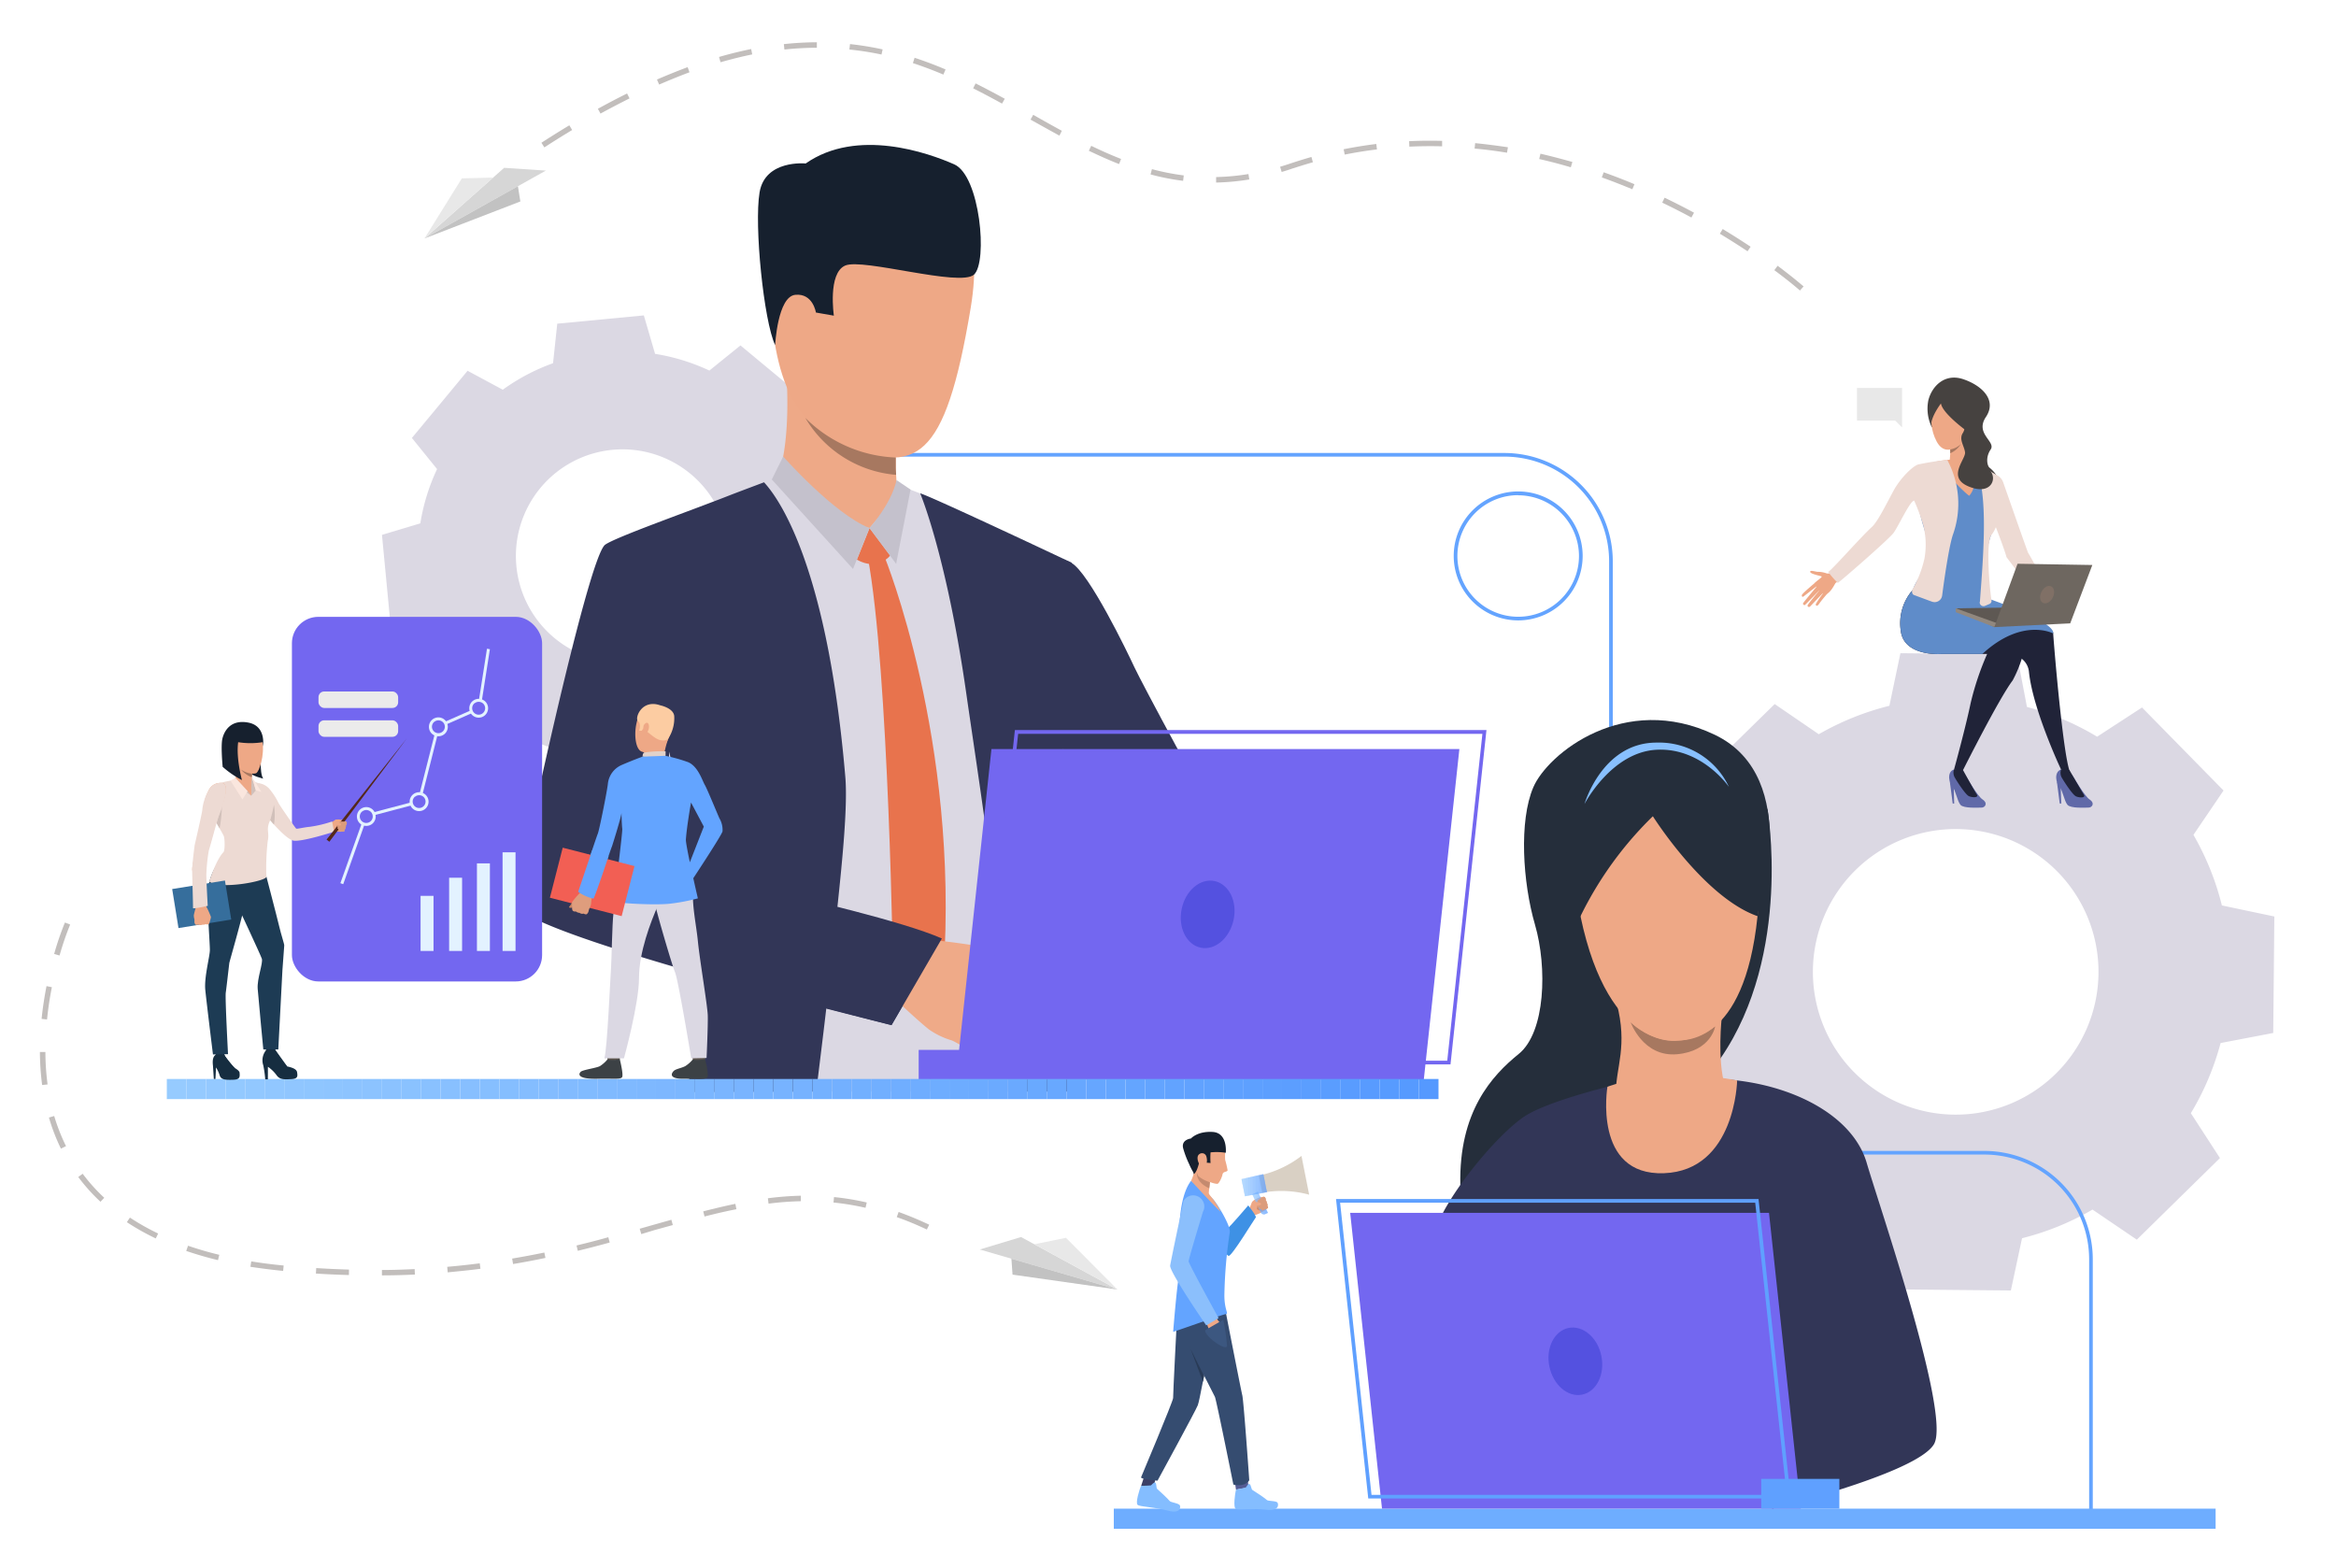 <svg id="image" xmlns="http://www.w3.org/2000/svg" xmlns:xlink="http://www.w3.org/1999/xlink" viewBox="0 0 566 380"><defs><style>.cls-1{fill:none;}.cls-2{fill:#dbd8e3;}.cls-3{fill:#64a4ff;}.cls-4{fill:#323657;}.cls-5{fill:#eea987;}.cls-6{fill:#e8734d;}.cls-7{fill:#c4c1cc;}.cls-8{fill:#efaa88;}.cls-9{fill:#eea886;}.cls-10{fill:#16202e;}.cls-11{fill:#a77860;}.cls-12{fill:#4da8f2;}.cls-13{fill:#7367f0;}.cls-14{clip-path:url(#clip-path);}.cls-15{fill:#96cbff;}.cls-16{fill:#95caff;}.cls-17{fill:#94c9ff;}.cls-18{fill:#93c9ff;}.cls-19{fill:#92c8ff;}.cls-20{fill:#91c7ff;}.cls-21{fill:#90c6ff;}.cls-22{fill:#8fc6ff;}.cls-23{fill:#8ec5ff;}.cls-24{fill:#8dc4ff;}.cls-25{fill:#8cc3ff;}.cls-26{fill:#8bc2ff;}.cls-27{fill:#8ac2ff;}.cls-28{fill:#89c1ff;}.cls-29{fill:#88c0ff;}.cls-30{fill:#87bfff;}.cls-31{fill:#86bfff;}.cls-32{fill:#85beff;}.cls-33{fill:#84bdff;}.cls-34{fill:#83bcff;}.cls-35{fill:#82bbff;}.cls-36{fill:#81bbff;}.cls-37{fill:#80baff;}.cls-38{fill:#7fb9ff;}.cls-39{fill:#7eb8ff;}.cls-40{fill:#7db7ff;}.cls-41{fill:#7cb7ff;}.cls-42{fill:#7bb6ff;}.cls-43{fill:#7ab5ff;}.cls-44{fill:#79b4ff;}.cls-45{fill:#78b4ff;}.cls-46{fill:#77b3ff;}.cls-47{fill:#76b2ff;}.cls-48{fill:#74b1ff;}.cls-49{fill:#73b0ff;}.cls-50{fill:#72b0ff;}.cls-51{fill:#71afff;}.cls-52{fill:#70aeff;}.cls-53{fill:#6fadff;}.cls-54{fill:#6eadff;}.cls-55{fill:#6dacff;}.cls-56{fill:#6cabff;}.cls-57{fill:#6baaff;}.cls-58{fill:#6aa9ff;}.cls-59{fill:#69a9ff;}.cls-60{fill:#68a8ff;}.cls-61{fill:#67a7ff;}.cls-62{fill:#66a6ff;}.cls-63{fill:#65a6ff;}.cls-64{fill:#64a5ff;}.cls-65{fill:#63a4ff;}.cls-66{fill:#62a3ff;}.cls-67{fill:#61a2ff;}.cls-68{fill:#60a2ff;}.cls-69{fill:#5fa1ff;}.cls-70{fill:#5ea0ff;}.cls-71{fill:#5d9fff;}.cls-72{fill:#5c9eff;}.cls-73{fill:#5b9eff;}.cls-74{fill:#5a9dff;}.cls-75{fill:#599cff;}.cls-76{fill:#589bff;}.cls-77{fill:#579bff;}.cls-78{fill:#569aff;}.cls-79{fill:#59f;}.cls-80{fill:#5451e0;}.cls-81{fill:#6069a8;}.cls-82{fill:#202338;}.cls-83{fill:#464240;}.cls-84{fill:#eb4747;}.cls-85{fill:#5f8cc9;}.cls-86{fill:#5e5853;}.cls-87{fill:#91887f;}.cls-88{fill:#eddad3;}.cls-89{fill:#6e6760;}.cls-90{fill:#807066;}.cls-91{fill:#e8e8e8;}.cls-92{fill:#cf8c6c;}.cls-93{fill:#3b3f66;}.cls-94{fill:#555c94;}.cls-95{fill:#354c70;}.cls-96{fill:#3e91e5;}.cls-97{fill:#d9d0c4;}.cls-98{fill:#8bbffc;}.cls-99{fill:#3c5780;}.cls-100{fill:#c48a6f;}.cls-101{clip-path:url(#clip-path-2);}.cls-102{fill:#db9c7c;}.cls-103{clip-path:url(#clip-path-3);}.cls-104{fill:#293b57;}.cls-105{fill:#e3f2ff;}.cls-106{fill:#ebebeb;}.cls-107{fill:#162d40;}.cls-108{fill:#1d3b54;}.cls-109{fill:#d1c0ba;}.cls-110{fill:#fae6de;}.cls-111{fill:#54281a;}.cls-112{fill:#366e9c;}.cls-113{fill:#5c544d;}.cls-114{fill:#3c4145;}.cls-115{fill:#fccca2;}.cls-116{fill:#e2d2ca;}.cls-117{fill:#f25f54;}.cls-118{fill:#c98462;}.cls-119{fill:#de9d7d;}.cls-120{fill:#252e3b;}.cls-121{fill:#5fa0ff;}.cls-122{fill:#c2bebc;}.cls-123{fill:#d6d6d6;}.cls-124{fill:#c2c2c2;}</style><clipPath id="clip-path"><rect class="cls-1" x="40.42" y="261.41" width="308.12" height="4.88"/></clipPath><clipPath id="clip-path-2"><path class="cls-1" d="M306.66,294.11l.54-.25-2.42-5.13-1.36.63,2.05,4.36A.84.84,0,0,0,306.66,294.11Z"/></clipPath><clipPath id="clip-path-3"><polygon class="cls-1" points="301.64 289.84 306.97 288.85 306.1 284.47 300.81 285.68 301.64 289.84"/></clipPath></defs><title>landing-image</title><path class="cls-2" d="M530.83,269.71a65.9,65.9,0,0,0,7.21-17l12.75-2.44.14-14.11.13-14.11-12.71-2.68a66.15,66.15,0,0,0-6.89-17.1l7.29-10.74-9.89-10.07L519,171.41l-10.88,7.08a65.69,65.69,0,0,0-17-7.21l-2.44-12.75-14.11-.13-14.11-.14L457.79,171a66.36,66.36,0,0,0-17.11,6.89L430,170.58l-10.08,9.88-10.06,9.88,7.08,10.88a65.83,65.83,0,0,0-7.21,17l-12.75,2.44-.13,14.11-.14,14.11,12.71,2.68a66.21,66.21,0,0,0,6.89,17.11L409,279.38l9.88,10.07,9.88,10.07,10.88-7.09a65.83,65.83,0,0,0,17,7.21L459,312.39l14.11.14,14.11.13L489.93,300A65.86,65.86,0,0,0,507,293.06l10.74,7.29,10.07-9.89,10.07-9.88Zm-81.66-10a34.6,34.6,0,1,1,48.92.45A34.6,34.6,0,0,1,449.17,259.7Z"/><path class="cls-2" d="M195.76,155.79a49.49,49.49,0,0,0,4.06-13.16l9.29-2.79-1-10.49-1-10.49-9.65-1a48.87,48.87,0,0,0-6.42-12.18l4.59-8.54-8.11-6.72-8.11-6.73-7.53,6.09a49.47,49.47,0,0,0-13.16-4.05L156,76.42l-10.49,1-10.49,1L134,88a49.2,49.2,0,0,0-12.18,6.42l-8.53-4.59L106.53,98l-6.73,8.11,6.1,7.54a49.06,49.06,0,0,0-4.06,13.15l-9.29,2.79,1,10.49,1,10.49,9.64,1a49.6,49.6,0,0,0,6.43,12.18l-4.6,8.53,8.11,6.72,8.11,6.73,7.54-6.09a49.49,49.49,0,0,0,13.16,4.06l2.79,9.28,10.49-1,10.49-1,1-9.65A49.38,49.38,0,0,0,179.87,175l8.53,4.59,6.73-8.11,6.72-8.11Zm-61.42-1.21a25.83,25.83,0,1,1,36.37-3.39A25.82,25.82,0,0,1,134.34,154.58Z"/><path class="cls-3" d="M507.07,368h-.88V305.1a25.4,25.4,0,0,0-25.37-25.37H416.14a26.29,26.29,0,0,1-26.26-26.25V136a25.4,25.4,0,0,0-25.36-25.37H199.59v-.88H364.52A26.28,26.28,0,0,1,390.77,136V253.48a25.4,25.4,0,0,0,25.37,25.37h64.68a26.28,26.28,0,0,1,26.25,26.25Z"/><path class="cls-2" d="M257.35,165.85q1.17-15.67,1.62-29.33c-2.52-1.34-5.55-2.9-8-4.05-7.51-3.58-18-8.39-24.68-11.47-3.93-1.8-7.78-3.12-7.78-3.12s-26.82-2.57-29-2.43a66.44,66.44,0,0,0-8.43,2.88c-9.51,3.61-27.85,11-30.77,13.06-4.28,3.06-19.6,78.16-20,83.26s20.84,11.73,40.5,16.93c0,7.61-.17,18.28-.34,28,0,1.67-.06,3.3-.09,4.88h86c-.12-1.67-.22-3.32-.31-4.88,0-.21,0-.41,0-.61-.32-6.6-1.61-18.41-1.28-29.91,0,0-.21-12.13,1-17.35C256,188.67,257.35,165.85,257.35,165.85ZM148.25,210c.14-9.78,13.16-28,13.16-28a6.37,6.37,0,0,1,.61-.23s.67-.09.67-.08,2-1.92,2-1.92c.47,1.74,4.79,26.3,5.84,40.6C158.35,218,148.18,214.67,148.25,210Z"/><path class="cls-4" d="M259,259.59c-.57-4.07-1.11-8.14-1.59-12.13,0,0,0,0,0-.05-.15-1.33-.31-2.64-.46-3.95,0-.06,0-.13,0-.2-.63-5.49-1.15-10.76-1.53-15.58a49.34,49.34,0,0,1,.48-10.83c1.5-24.66,2.24-50.65,2.24-50.65.79-10.64,1.24-20.59,1.54-29.86,0,0-33.68-15.91-36.73-16.82,0,0,6.39,15,11.18,48.53,1.84,12.87,5.25,34.55,7.73,56.67h0c1.34,11.94,3.85,24.1,5.76,34.86.29,1.67.57,3.29.83,4.88h11.27C259.4,262.85,259.17,261.22,259,259.59Z"/><path class="cls-4" d="M202.87,220c1.33-12.47,2.52-24.91,1.95-31.72-4.65-54.81-17.79-69.31-19.7-71.43-1.47.56-7.08,2.66-8.72,3.31-9,3.55-27.31,10-29.78,11.82-4.28,3.06-21.16,81.79-21.67,86.88-.34,3.45,21.69,10.64,44.16,17.06-.2,6.16.38,14.85-1.67,23.93a20.77,20.77,0,0,0-1,4.76l31.33-.13c.19-1.62.39-3.24.59-4.88.6-4.89,1.22-9.91,1.84-15.24,9.4,2.43,15.79,4,15.79,4s8.82-14.92,11.38-21C227.84,226.35,216.48,223.62,202.87,220Zm-40.51-18.86c-.3-11.22-.25-19-.25-19,1.11,3.84,2.65,14.83,4,25.75C161.56,205.53,162.41,203.39,162.36,201.13Z"/><path class="cls-5" d="M188.14,116.3s3.41-6.44,2.47-24.74c-.27-5.07,26.63,12,26.63,12s-.1,1.75-.15,4.11c0,1-.05,2-.05,3.16v.92c0,.5,0,1,0,1.49s0,1.21.07,1.79.07,1.29.13,1.86a16.68,16.68,0,0,0,1,3.59C219.49,123.34,198.21,123.51,188.14,116.3Z"/><path class="cls-6" d="M210.68,127.94l5,6.66s-2.9,3.89-8.06,1Z"/><path class="cls-6" d="M214.31,134.87s18.16,44.35,14.29,100.69L222.87,246l-6.46-8.85s-1-74.82-6.19-102.4Z"/><path class="cls-5" d="M216,121.74l-5.31,6.2s-8.51-1.65-11-6.09S216,121.74,216,121.74Z"/><path class="cls-7" d="M217.21,116.3s-.62,4.74-6.53,11.64l6.45,8.67,3.49-18Z"/><path class="cls-7" d="M189.76,110.61s12.31,13.93,20.92,17.33l-4,9.91L187,116.17Z"/><path class="cls-4" d="M316.35,236.63S300,220.78,289.29,218.14c-5-1.22-11.49-8.06-17.69-16.11-2-2.64-4.05-5.42-6-8.17v0c-7.61-11-13.58-21.52-13.58-21.52s-22.49-26.36-4.44-38.11c0,0,7.74-.17,12,2.14s13.67,21.79,15.25,25.23,18.67,35.38,19.81,36.1,3.06,3.35,9.9,7c8.37,4.51,21.53,17.7,21.53,17.7Z"/><path class="cls-8" d="M237.89,255a10.52,10.52,0,0,1-3.26-.61s-1.71-1.1-3-1.81c-.4-.22-.76-.4-1-.5a18.88,18.88,0,0,1-5.49-2.62c-2.15-1.63-9.15-8.19-9.15-8.19l4.52-7,2.1-6.9S239,229,241.15,230.3a7,7,0,0,1,.6.41c1.74,1.27,2.5,2.95,3.34,3.72.3.29,3.15,3.34,3,4.57a4.08,4.08,0,0,1-2.13,3.34s-.58,3.34-2.31,4.83a6,6,0,0,1-3.1,4.34S239.75,254.6,237.89,255Z"/><path class="cls-9" d="M211.88,44.34s29.53-7.12,23.31,30.27-13.31,40.42-31.29,33-16.74-31.36-17.81-43.06S202.43,44.89,211.88,44.34Z"/><path class="cls-9" d="M196.36,70.23c-.43-3.28-7-4.39-7.4.55s3.15,13.54,5.6,12.65S197,74.76,196.36,70.23Z"/><path class="cls-10" d="M187.81,83.62s.59-11.76,4.88-12.19,5,4.29,5,4.29l4.35.76s-1.52-10.28,2.74-12.14S232.63,69.6,236,66.53s1.47-23.94-4.79-26.71-23.53-8.92-36-.21c0,0-9.83-1-11.17,7S185.06,77.77,187.81,83.62Z"/><path class="cls-4" d="M228.21,227.38l-12.19,21s-32.3-8.33-39.84-10.45l17.23-20.51S218.81,223.2,228.21,227.38Z"/><path class="cls-11" d="M217.13,115.05h0a28.23,28.23,0,0,1-22-13.8,32.77,32.77,0,0,0,21.9,9.6v.92c0,.5,0,1,0,1.49S217.1,114.47,217.13,115.05Z"/><path class="cls-12" d="M435.84,300.86a4.82,4.82,0,0,0-8.42,1.35h0a5.16,5.16,0,0,0-.25,1.48,4.86,4.86,0,0,0,.29,1.72,5,5,0,0,0,1.58,2.16,4.79,4.79,0,0,0,2.51,1l.38,0h.32a5.2,5.2,0,0,0,1.38-.28,4.82,4.82,0,0,0,2.21-7.43Zm-2.62,6.29h0a3.56,3.56,0,0,1-1,.21h-.24a3.53,3.53,0,0,1-1-.16,3.3,3.3,0,0,1-1.18-.6,2.74,2.74,0,0,1-.36-.32,3.54,3.54,0,0,1-1-2.58,3.16,3.16,0,0,1,.09-.76,3.63,3.63,0,0,1,3.57-2.81,3.61,3.61,0,0,1,1.18,7Z"/><path class="cls-9" d="M251.13,210.17c18.35,18.89,42.61,42.69,42.61,42.69l9.48-18s-21.54-25.25-36.15-42.1C262.6,195,254.38,200.19,251.13,210.17Z"/><path class="cls-9" d="M239.79,235.58A52.76,52.76,0,0,1,246,239c1.29,1.06,6.52,5,7.79,5.9s-1.91,3.54-11.26-.51S239.79,235.58,239.79,235.58Z"/><polygon class="cls-13" points="240.22 181.49 231.61 261.57 344.98 261.57 353.6 181.49 240.22 181.49"/><path class="cls-13" d="M351.45,257.88H237.19l8.71-81H360.16ZM238.17,257H350.66l8.52-79.2H246.69Z"/><rect class="cls-13" x="222.58" y="254.37" width="18.94" height="7.21" transform="translate(464.11 515.95) rotate(180)"/><g class="cls-14"><rect class="cls-15" x="40.42" y="261.41" width="4.74" height="4.88"/><rect class="cls-16" x="45.16" y="261.41" width="4.74" height="4.88"/><rect class="cls-17" x="49.9" y="261.41" width="4.74" height="4.88"/><rect class="cls-18" x="54.64" y="261.41" width="4.74" height="4.88"/><rect class="cls-19" x="59.38" y="261.41" width="4.74" height="4.88"/><rect class="cls-20" x="64.12" y="261.41" width="4.74" height="4.88"/><rect class="cls-21" x="68.86" y="261.41" width="4.74" height="4.88"/><rect class="cls-22" x="73.6" y="261.41" width="4.74" height="4.88"/><rect class="cls-23" x="78.34" y="261.41" width="4.74" height="4.88"/><rect class="cls-24" x="83.08" y="261.41" width="4.74" height="4.88"/><rect class="cls-25" x="87.82" y="261.41" width="4.74" height="4.88"/><rect class="cls-26" x="92.56" y="261.41" width="4.74" height="4.88"/><rect class="cls-27" x="97.3" y="261.41" width="4.74" height="4.88"/><rect class="cls-28" x="102.04" y="261.41" width="4.74" height="4.88"/><rect class="cls-29" x="106.78" y="261.41" width="4.74" height="4.88"/><rect class="cls-30" x="111.52" y="261.41" width="4.74" height="4.88"/><rect class="cls-31" x="116.26" y="261.41" width="4.74" height="4.88"/><rect class="cls-32" x="121" y="261.41" width="4.74" height="4.88"/><rect class="cls-33" x="125.74" y="261.41" width="4.74" height="4.88"/><rect class="cls-34" x="130.48" y="261.41" width="4.74" height="4.88"/><rect class="cls-35" x="135.22" y="261.41" width="4.74" height="4.88"/><rect class="cls-36" x="139.96" y="261.41" width="4.74" height="4.88"/><rect class="cls-37" x="144.71" y="261.41" width="4.74" height="4.88"/><rect class="cls-38" x="149.45" y="261.41" width="4.74" height="4.88"/><rect class="cls-39" x="154.19" y="261.41" width="4.74" height="4.88"/><rect class="cls-40" x="158.93" y="261.41" width="4.74" height="4.88"/><rect class="cls-41" x="163.67" y="261.41" width="4.74" height="4.88"/><rect class="cls-42" x="168.41" y="261.41" width="4.74" height="4.88"/><rect class="cls-43" x="173.15" y="261.41" width="4.74" height="4.88"/><rect class="cls-44" x="177.89" y="261.41" width="4.74" height="4.88"/><rect class="cls-45" x="182.63" y="261.41" width="4.74" height="4.88"/><rect class="cls-46" x="187.37" y="261.41" width="4.74" height="4.88"/><rect class="cls-47" x="192.11" y="261.41" width="4.74" height="4.88"/><rect class="cls-48" x="196.85" y="261.41" width="4.74" height="4.88"/><rect class="cls-49" x="201.59" y="261.41" width="4.74" height="4.88"/><rect class="cls-50" x="206.33" y="261.41" width="4.74" height="4.88"/><rect class="cls-51" x="211.07" y="261.41" width="4.74" height="4.88"/><rect class="cls-52" x="215.81" y="261.41" width="4.74" height="4.88"/><rect class="cls-53" x="220.55" y="261.41" width="4.74" height="4.88"/><rect class="cls-54" x="225.29" y="261.41" width="4.74" height="4.88"/><rect class="cls-55" x="230.03" y="261.41" width="4.74" height="4.88"/><rect class="cls-56" x="234.77" y="261.41" width="4.74" height="4.88"/><rect class="cls-57" x="239.51" y="261.41" width="4.74" height="4.88"/><rect class="cls-58" x="244.25" y="261.41" width="4.74" height="4.88"/><rect class="cls-59" x="248.99" y="261.41" width="4.74" height="4.88"/><rect class="cls-60" x="253.73" y="261.41" width="4.74" height="4.88"/><rect class="cls-61" x="258.47" y="261.41" width="4.74" height="4.88"/><rect class="cls-62" x="263.21" y="261.41" width="4.74" height="4.88"/><rect class="cls-63" x="267.95" y="261.41" width="4.74" height="4.88"/><rect class="cls-64" x="272.69" y="261.41" width="4.74" height="4.88"/><rect class="cls-65" x="277.43" y="261.41" width="4.74" height="4.88"/><rect class="cls-66" x="282.17" y="261.41" width="4.74" height="4.88"/><rect class="cls-67" x="286.92" y="261.41" width="4.74" height="4.88"/><rect class="cls-68" x="291.66" y="261.41" width="4.74" height="4.88"/><rect class="cls-69" x="296.4" y="261.41" width="4.74" height="4.88"/><rect class="cls-70" x="301.14" y="261.41" width="4.74" height="4.88"/><rect class="cls-71" x="305.88" y="261.41" width="4.74" height="4.88"/><rect class="cls-72" x="310.62" y="261.41" width="4.74" height="4.88"/><rect class="cls-73" x="315.36" y="261.41" width="4.74" height="4.88"/><rect class="cls-74" x="320.1" y="261.41" width="4.74" height="4.88"/><rect class="cls-75" x="324.84" y="261.41" width="4.74" height="4.88"/><rect class="cls-76" x="329.58" y="261.41" width="4.74" height="4.88"/><rect class="cls-77" x="334.32" y="261.41" width="4.74" height="4.88"/><rect class="cls-78" x="339.06" y="261.41" width="4.74" height="4.88"/><rect class="cls-79" x="343.8" y="261.41" width="4.74" height="4.88"/></g><rect class="cls-54" x="269.87" y="365.52" width="266.96" height="4.88"/><path class="cls-80" d="M286.31,220.25c-.92,4.46,1.16,8.65,4.64,9.36s7-2.33,7.95-6.79-1.17-8.65-4.65-9.36S287.22,215.79,286.31,220.25Z"/><path class="cls-81" d="M502.53,188.5s2.62,4.44,3.72,5.16c1.5,1,.56,2-.15,2s-4.35.26-5.15-.65-1.2-3.63-1.94-4.34-1.51-3.55.36-4.24C501,185.8,502.53,188.5,502.53,188.5Z"/><path class="cls-82" d="M501.4,186.55s3,5.2,3.51,6-1,.77-1.89.4-3.24-4.08-3.58-4.76a2.56,2.56,0,0,1-.07-1.74Z"/><polygon class="cls-81" points="498.37 189.35 499.06 194.67 499.43 194.69 499.31 190.86 498.37 189.35"/><path class="cls-81" d="M476.6,188.5s2.61,4.44,3.72,5.16c1.5,1,.56,2-.15,2s-4.35.26-5.15-.65-1.2-3.63-1.94-4.34-1.54-3.62.36-4.24C475.11,185.87,476.6,188.5,476.6,188.5Z"/><path class="cls-82" d="M475.62,186.56s2.84,5.19,3.36,5.95-1,.77-1.9.4-3.24-4.08-3.57-4.76a2.49,2.49,0,0,1-.07-1.74Z"/><polygon class="cls-81" points="472.43 189.35 473.13 194.67 473.49 194.69 473.38 190.86 472.43 189.35"/><path class="cls-82" d="M465,148.16l23.66,10.78a4.56,4.56,0,0,1,2.94,3.79c.92,9.16,7.77,23.68,7.77,23.68,2.2,1.08,2,.14,2,.14-1.38-4.44-3.07-22.76-3.67-30.13-.13-1.56-.21-2.62-.22-3s-.27-.53-.71-.89c-3.25-2.63-16.61-8.08-16.61-8.08C470.16,144.22,465,148.16,465,148.16Z"/><path class="cls-82" d="M460.54,152.79c.73,6.4,9.86,5.66,9.86,5.66h11.07a68.82,68.82,0,0,0-4,11.93c-1.19,5.79-4,16-4,16s.18.35,2.18.16c0,0,8.69-17.32,12-21.67a29.71,29.71,0,0,0,3.12-9.06c.11-1,0-1.8-.34-2.12a25.68,25.68,0,0,0-2.44-1.67c-3.47-2.19-9.49-5.56-12.84-6.31-4.5-1-11.6-2.9-11.6-2.9A12.2,12.2,0,0,0,460.54,152.79Z"/><path class="cls-83" d="M468.07,103.52a10.31,10.31,0,0,1-.85-6.5c.81-3.35,3.91-6.68,8.46-5.15s8.23,5.07,5.5,9.15,2.47,5.94,1.15,7.88-.82,4-.26,4.43,2.37,2.06,2.17,4-8.83-5.56-8.83-5.56S470.71,102.29,468.07,103.52Z"/><path class="cls-84" d="M481.94,143.71s-.69,3.33-18.36-.87C463.58,142.84,469.5,140.87,481.94,143.71Z"/><path class="cls-85" d="M463.37,143.77c-.27.52-.54,1-.82,1.57l19.39.56c-1-3.42-.69-8.05-.52-11.57.22-4.3,2.6-7.29,2.34-11.63,1.28.21,1.5.25,2.78.44-2-5.58-2.63-8.34-8.71-10.49a11.42,11.42,0,0,0-5.42-.66c-7,.58-9.17.67-12.63,7.05,5.42.86,4.53,2.81,6.17,8.19.8,2.63,1.63,5.56,1.21,8.33S463.37,141.28,463.37,143.77Z"/><path class="cls-9" d="M474.62,114c-2.89-.54-2.27-2.14-2.27-2.14s.13-.91.18-2c0-.29,0-.6,0-.92a10.9,10.9,0,0,0-.08-1.41c-.23-1.94,5.24-.78,5.24-.78s-.32,3.91.43,5.08S477.5,114.55,474.62,114Z"/><path class="cls-9" d="M469.12,111.85s5.81,6.71,8,8.27c0,0,2.47-2.23.95-8.13C478,112,475.22,110.59,469.12,111.85Z"/><path class="cls-9" d="M469.27,95.69s-3,5.82,0,11.33,8.88-2.4,9.26-3.33,2.4-6.18-1.62-7.77S470.13,94.11,469.27,95.69Z"/><path class="cls-83" d="M470.28,97.75s-2.08,2.73-2.33,4.75A10.85,10.85,0,0,1,469.47,95c2.34-3.66,8.28-.17,9.08,1.29s3.13,2.75-.79,9C477.76,105.36,470.71,100.46,470.28,97.75Z"/><path class="cls-11" d="M475.1,107.6a5.64,5.64,0,0,1-2.57,2.21c0-.29,0-.6,0-.92A4.82,4.82,0,0,0,475.1,107.6Z"/><path class="cls-9" d="M444.59,138.54s-1.44.63-2.12.34a6.27,6.27,0,0,0-2.07-.34c-.44,0-1.83-.5-1.81,0s2.26.93,2.72,1.09-1.37,1.18-1.54,1.62,1.89,3.38,3.05,2.54,1.79-2.5,2-2.6a10.25,10.25,0,0,0,.87-.57Z"/><path class="cls-9" d="M440,141s-3.37,2.8-3.42,3.17.13.56.45.31l3.34-2.6s-3.37,4-3.49,4.28.26.53.45.41,3.78-3.86,3.78-3.86-3.15,3.72-3.16,4a.36.36,0,0,0,.61.25c.26-.26,3.38-3.55,3.38-3.55s-2.1,2.86-2,3.11.35.48.86-.28,1.94-2.4,1.94-2.4Z"/><path class="cls-85" d="M480.31,158.45H470.4s-9.13.74-9.86-5.66a12.2,12.2,0,0,1,3-9.95s4.82,1.28,9,2.3a32.29,32.29,0,0,1,7.62-.66s17.85,5.9,17.32,9C497.51,153.48,490,149.49,480.31,158.45Z"/><polygon class="cls-86" points="473.86 147.38 492.76 147.1 483.22 151.94 473.86 147.38"/><path class="cls-85" d="M479.73,145a16.13,16.13,0,0,1-9.46.16l-.25-2,10.73.6Z"/><polygon class="cls-87" points="483.22 151.94 473.86 148.32 473.86 147.38 483.96 151.02 483.22 151.94"/><path class="cls-88" d="M479.67,145.86a.93.93,0,0,0,1.29.93l1.1-.47a.79.79,0,0,0,.47-.84c-.46-2.86-1.44-14,0-15.9a7,7,0,0,0,1.05-1.86c.94,2.44,2.12,5.58,2.59,7.27l8.93,11.87,3,.76a100.13,100.13,0,0,0-6.74-13.77c-.58-1.56-2.26-6.32-3.74-10.55-.94-2.67-1.8-5.13-2.26-6.45a3,3,0,0,0-1.3-1.6c-1.39-.83-3.69-2.13-5.78-3.15h0l-.2-.1h0c4,6,2.42,23,1.64,33.85Z"/><path class="cls-88" d="M464.92,112.5c-1.28.2-4.43,3.27-6.11,6.36-1.91,3.53-3.86,7.55-5.32,8.87-2.68,2.43-10.19,11-10.55,10.81a22.68,22.68,0,0,0,2.34,2.69c.14.06,12.34-10.51,13.52-12.12s4.08-7.94,5-7.8h0a47.18,47.18,0,0,1,2.18,5.91.84.84,0,0,0,.05.17,19,19,0,0,1,.26,7.9,26.66,26.66,0,0,1-2.93,7.55,1.29,1.29,0,0,0,0,.92h0a.67.67,0,0,0,.33.38l3.58,1.33.85.31a1.84,1.84,0,0,0,2.45-1.48c.8-6.13,1.81-12.39,2.61-14.75a22.32,22.32,0,0,0-1.38-18.13A68,68,0,0,0,464.92,112.5Z"/><polygon class="cls-89" points="483.22 151.94 488.84 136.59 506.96 136.89 501.6 151.03 483.22 151.94"/><path class="cls-90" d="M494.64,143.38c-.56,1.11-.39,2.31.37,2.69s1.82-.21,2.37-1.31.39-2.31-.37-2.69S495.19,142.28,494.64,143.38Z"/><path class="cls-83" d="M475.53,101.48a3.25,3.25,0,0,1,.09,3.37c-1.07,1.56.27,3.09.5,4.73s-4.47,6,.77,8.24,6.9-1.44,5.56-3.44a11.37,11.37,0,0,1-2.39-6.5C479.94,105,479,100.56,475.53,101.48Z"/><polygon class="cls-91" points="449.94 93.98 460.86 93.98 460.86 101.9 460.86 103.57 459.19 101.9 449.94 101.9 449.94 93.98"/><path class="cls-9" d="M302.77,292.68l.6-1.48a3.32,3.32,0,0,1,1.19-.82,3.78,3.78,0,0,1,1.67-.41.55.55,0,0,1,.36.34,1.07,1.07,0,0,1,.1.57.69.69,0,0,1,.25.62.6.6,0,0,1,.13.66.51.51,0,0,1,.14.55,4,4,0,0,0-.65.49,9.46,9.46,0,0,1-2.36,1.16S303,294.38,302.77,292.68Z"/><path class="cls-92" d="M304.61,292a3.61,3.61,0,0,1-.08.89c-.1.2,1.41.63,1.41.63S305.46,292,304.61,292Z"/><polygon class="cls-93" points="276.49 360.02 277.15 357.97 279.94 358.42 279.52 360.27 276.49 360.02"/><polygon class="cls-94" points="299.31 359.78 299.47 360.9 302.52 360.4 302.35 358.71 299.31 359.78"/><path class="cls-95" d="M292.71,328.21s-.45,2.45-1,5.16l-.27,1.44c-.51,2.61-1,5.13-1.22,5.65-.43,1.18-9.76,18.28-9.76,18.28s-3.82-.29-4-.78c0,0,7.82-18.57,7.78-19.24s.95-19.71.95-19.71S292.51,327.11,292.71,328.21Z"/><path class="cls-95" d="M297,317.92s3.65,18.7,4,20.13,1.69,20.58,1.69,20.58-.82,1.7-3.85,1.06c0,0-4.13-20.58-4.48-21.27-1.35-2.68-8-15.64-8.63-17.49a11.14,11.14,0,0,1-.45-4S290.15,314.15,297,317.92Z"/><path class="cls-96" d="M295.44,293.7s1.6,4,2,3.88,5-5.53,5-5.53,2.11,2.63,1.82,2.93-5.82,9.46-6.57,9.3-4.09-5.69-4.09-5.69S293.42,294.42,295.44,293.7Z"/><path class="cls-65" d="M288.59,286.08a65.29,65.29,0,0,1,5.3,4.43c1.15,1.26,4.31,6.48,4.08,8.05a113.46,113.46,0,0,0-1.31,15.26c0,3.58,1.11,4.5.4,4.55s-11.26,3.85-12.81,4.31c0,0,1-12.6,1.53-14.06S284.13,291.93,288.59,286.08Z"/><path class="cls-97" d="M315.34,280.06l.93,4.69.93,4.7a25.57,25.57,0,0,0-11.38-.47l-.41-2.07-.41-2.08A25.77,25.77,0,0,0,315.34,280.06Z"/><path class="cls-33" d="M299.47,360.91s2.3-.45,2.38-.52.57-1,.93-.82.36,1.26.71,1.45,3.09,2,3.43,2.38,2.41.14,2.65.73.26,2-2.84,1.64-6.65.18-7.31-.18S299.25,361.8,299.47,360.91Z"/><path class="cls-33" d="M276.46,360s2.34-.07,2.43-.13.72-.87,1.05-.66.15,1.31.46,1.55,2.73,2.51,3,2.9,2.36.52,2.51,1.14-.07,2-3.08,1.17-6.58-.89-7.18-1.36S276.1,360.82,276.46,360Z"/><path class="cls-5" d="M294.65,318.79s.28,1.13.72,1.38-2.09,2.68-2.09,2.68a22.65,22.65,0,0,1-1-2.48A15.55,15.55,0,0,1,294.65,318.79Z"/><path class="cls-98" d="M286.75,291s-3,14.18-3.23,15.63,8.74,14.49,8.74,14.49l3-1.77S288,306.19,288,305.59s3.47-12,3.47-12a2.69,2.69,0,1,0-4.74-2.56Z"/><path class="cls-99" d="M296.39,319.76a48.43,48.43,0,0,1,.91,6.3c-.06,1.48-5.56-2.32-5.28-3.79Z"/><path class="cls-9" d="M288.59,286.08s7.57,8.26,7.1,7.34c-1.66-3.26-2.82-3.81-2.8-4.42s.2-1.83.23-2.28c.06-.87.13-1.57.13-1.57s-3.76-5.28-3.59-3.48A11,11,0,0,1,288.59,286.08Z"/><path class="cls-9" d="M295.8,276.35a18.73,18.73,0,0,1,1.05,3,12.89,12.89,0,0,0,0,1.67,24,24,0,0,1,.59,2.51c-.08.48-1.09.23-1.23,1s-.87,2.26-1.23,2.29c-.94.08-4.53-1.38-4.75-2.13s-1.53-4.93-1.94-5.73,6.32-5.16,6.93-3.9Z"/><path class="cls-10" d="M286.66,278.16c-.48-2.07,1.9-2.32,1.9-2.32s1.55-1.81,5.26-1.59S297,279.3,297,279.3a14,14,0,0,0-3.69-.1,17.82,17.82,0,0,0,0,2.58l-1.4-.12s.15-1.84-.52-1.93-.89,3.89-2.15,4.76a1.36,1.36,0,0,0-.16-.55h0a16.38,16.38,0,0,1-1-2A23,23,0,0,1,286.66,278.16Z"/><path class="cls-9" d="M292.29,280.18a1.08,1.08,0,0,0-1.76-.5c-.89.67,0,3,.9,3S292.66,281.4,292.29,280.18Z"/><path class="cls-100" d="M290,284.06a2.76,2.76,0,0,0,.39.92,7.86,7.86,0,0,0,2.77,1.45L293,287.9S289.82,286.67,290,284.06Z"/><g class="cls-101"><rect class="cls-15" x="303.42" y="288.73" width="0.06" height="5.62"/><rect class="cls-16" x="303.48" y="288.73" width="0.06" height="5.62"/><rect class="cls-17" x="303.54" y="288.73" width="0.06" height="5.62"/><rect class="cls-18" x="303.6" y="288.73" width="0.06" height="5.62"/><rect class="cls-19" x="303.65" y="288.73" width="0.06" height="5.62"/><rect class="cls-20" x="303.71" y="288.73" width="0.06" height="5.62"/><rect class="cls-21" x="303.77" y="288.73" width="0.06" height="5.62"/><rect class="cls-22" x="303.83" y="288.73" width="0.06" height="5.62"/><rect class="cls-23" x="303.89" y="288.73" width="0.06" height="5.62"/><rect class="cls-24" x="303.94" y="288.73" width="0.06" height="5.62"/><rect class="cls-25" x="304" y="288.73" width="0.06" height="5.62"/><rect class="cls-26" x="304.06" y="288.73" width="0.06" height="5.62"/><rect class="cls-27" x="304.12" y="288.73" width="0.06" height="5.62"/><rect class="cls-28" x="304.18" y="288.73" width="0.06" height="5.62"/><rect class="cls-29" x="304.24" y="288.73" width="0.06" height="5.62"/><rect class="cls-30" x="304.29" y="288.73" width="0.06" height="5.62"/><rect class="cls-31" x="304.35" y="288.73" width="0.06" height="5.62"/><rect class="cls-32" x="304.41" y="288.73" width="0.06" height="5.62"/><rect class="cls-33" x="304.47" y="288.73" width="0.06" height="5.62"/><rect class="cls-34" x="304.53" y="288.73" width="0.06" height="5.62"/><rect class="cls-35" x="304.58" y="288.73" width="0.06" height="5.62"/><rect class="cls-36" x="304.64" y="288.73" width="0.06" height="5.62"/><rect class="cls-37" x="304.7" y="288.73" width="0.06" height="5.62"/><rect class="cls-38" x="304.76" y="288.73" width="0.06" height="5.62"/><rect class="cls-39" x="304.82" y="288.73" width="0.06" height="5.62"/><rect class="cls-40" x="304.87" y="288.73" width="0.06" height="5.62"/><rect class="cls-41" x="304.93" y="288.73" width="0.06" height="5.62"/><rect class="cls-42" x="304.99" y="288.73" width="0.06" height="5.62"/><rect class="cls-43" x="305.05" y="288.73" width="0.06" height="5.62"/><rect class="cls-44" x="305.11" y="288.73" width="0.06" height="5.62"/><rect class="cls-45" x="305.16" y="288.73" width="0.06" height="5.62"/><rect class="cls-46" x="305.22" y="288.73" width="0.06" height="5.62"/><rect class="cls-47" x="305.28" y="288.73" width="0.06" height="5.62"/><rect class="cls-48" x="305.34" y="288.73" width="0.06" height="5.62"/><rect class="cls-49" x="305.4" y="288.73" width="0.06" height="5.62"/><rect class="cls-50" x="305.46" y="288.73" width="0.06" height="5.62"/><rect class="cls-51" x="305.51" y="288.73" width="0.06" height="5.62"/><rect class="cls-52" x="305.57" y="288.73" width="0.06" height="5.62"/><rect class="cls-53" x="305.63" y="288.73" width="0.06" height="5.62"/><rect class="cls-54" x="305.69" y="288.73" width="0.06" height="5.62"/><rect class="cls-55" x="305.75" y="288.73" width="0.06" height="5.62"/><rect class="cls-56" x="305.8" y="288.73" width="0.06" height="5.62"/><rect class="cls-57" x="305.86" y="288.73" width="0.06" height="5.62"/><rect class="cls-58" x="305.92" y="288.73" width="0.06" height="5.62"/><rect class="cls-59" x="305.98" y="288.73" width="0.06" height="5.62"/><rect class="cls-60" x="306.04" y="288.73" width="0.06" height="5.62"/><rect class="cls-61" x="306.09" y="288.73" width="0.06" height="5.62"/><rect class="cls-62" x="306.15" y="288.73" width="0.06" height="5.62"/><rect class="cls-63" x="306.21" y="288.73" width="0.06" height="5.62"/><rect class="cls-64" x="306.27" y="288.73" width="0.06" height="5.62"/><rect class="cls-65" x="306.33" y="288.73" width="0.06" height="5.62"/><rect class="cls-66" x="306.38" y="288.73" width="0.06" height="5.62"/><rect class="cls-67" x="306.44" y="288.73" width="0.06" height="5.62"/><rect class="cls-68" x="306.5" y="288.73" width="0.06" height="5.62"/><rect class="cls-69" x="306.56" y="288.73" width="0.06" height="5.62"/><rect class="cls-70" x="306.62" y="288.73" width="0.06" height="5.62"/><rect class="cls-71" x="306.67" y="288.73" width="0.06" height="5.62"/><rect class="cls-72" x="306.73" y="288.73" width="0.06" height="5.62"/><rect class="cls-73" x="306.79" y="288.73" width="0.06" height="5.62"/><rect class="cls-74" x="306.85" y="288.73" width="0.06" height="5.62"/><rect class="cls-75" x="306.91" y="288.73" width="0.06" height="5.62"/><rect class="cls-76" x="306.97" y="288.73" width="0.06" height="5.62"/><rect class="cls-77" x="307.02" y="288.73" width="0.06" height="5.62"/><rect class="cls-78" x="307.08" y="288.73" width="0.06" height="5.62"/><rect class="cls-79" x="307.14" y="288.73" width="0.06" height="5.62"/></g><path class="cls-102" d="M306.07,290s-1.52.83-1.41,1.09a.45.45,0,0,0,.3.3l-.47.62s-.08.59.59.5c0,0-.13.54.5.38,0,0,.07.4.38.37a5.68,5.68,0,0,0,1.25-.59s.15-.22-.14-.55a.6.6,0,0,0-.13-.66.67.67,0,0,0-.25-.62s.14-.74-.46-.91Z"/><g class="cls-103"><rect class="cls-15" x="300.81" y="284.47" width="0.09" height="5.37"/><rect class="cls-16" x="300.9" y="284.47" width="0.09" height="5.37"/><rect class="cls-17" x="301" y="284.47" width="0.1" height="5.37"/><rect class="cls-18" x="301.09" y="284.47" width="0.09" height="5.37"/><rect class="cls-19" x="301.19" y="284.47" width="0.09" height="5.37"/><rect class="cls-20" x="301.28" y="284.47" width="0.09" height="5.37"/><rect class="cls-21" x="301.38" y="284.47" width="0.09" height="5.37"/><rect class="cls-22" x="301.47" y="284.47" width="0.09" height="5.37"/><rect class="cls-23" x="301.57" y="284.47" width="0.09" height="5.37"/><rect class="cls-24" x="301.66" y="284.47" width="0.09" height="5.37"/><rect class="cls-25" x="301.76" y="284.47" width="0.1" height="5.37"/><rect class="cls-26" x="301.85" y="284.47" width="0.09" height="5.37"/><rect class="cls-27" x="301.95" y="284.47" width="0.09" height="5.37"/><rect class="cls-28" x="302.04" y="284.47" width="0.09" height="5.37"/><rect class="cls-29" x="302.14" y="284.47" width="0.09" height="5.37"/><rect class="cls-30" x="302.23" y="284.47" width="0.09" height="5.37"/><rect class="cls-31" x="302.33" y="284.47" width="0.09" height="5.37"/><rect class="cls-32" x="302.42" y="284.47" width="0.09" height="5.37"/><rect class="cls-33" x="302.52" y="284.47" width="0.1" height="5.37"/><rect class="cls-34" x="302.61" y="284.47" width="0.09" height="5.37"/><rect class="cls-35" x="302.71" y="284.47" width="0.09" height="5.37"/><rect class="cls-36" x="302.8" y="284.47" width="0.09" height="5.37"/><rect class="cls-37" x="302.9" y="284.47" width="0.09" height="5.37"/><rect class="cls-38" x="302.99" y="284.47" width="0.09" height="5.37"/><rect class="cls-39" x="303.08" y="284.47" width="0.09" height="5.37"/><rect class="cls-40" x="303.18" y="284.47" width="0.09" height="5.37"/><rect class="cls-41" x="303.27" y="284.47" width="0.09" height="5.37"/><rect class="cls-42" x="303.37" y="284.47" width="0.09" height="5.37"/><rect class="cls-43" x="303.46" y="284.47" width="0.09" height="5.37"/><rect class="cls-44" x="303.56" y="284.47" width="0.1" height="5.37"/><rect class="cls-45" x="303.65" y="284.47" width="0.09" height="5.37"/><rect class="cls-46" x="303.75" y="284.47" width="0.09" height="5.37"/><rect class="cls-47" x="303.84" y="284.47" width="0.09" height="5.37"/><rect class="cls-48" x="303.94" y="284.47" width="0.09" height="5.37"/><rect class="cls-49" x="304.03" y="284.47" width="0.09" height="5.37"/><rect class="cls-50" x="304.13" y="284.47" width="0.09" height="5.37"/><rect class="cls-51" x="304.22" y="284.47" width="0.09" height="5.37"/><rect class="cls-52" x="304.32" y="284.47" width="0.1" height="5.37"/><rect class="cls-53" x="304.41" y="284.47" width="0.09" height="5.37"/><rect class="cls-54" x="304.51" y="284.47" width="0.09" height="5.37"/><rect class="cls-55" x="304.6" y="284.47" width="0.09" height="5.37"/><rect class="cls-56" x="304.7" y="284.47" width="0.09" height="5.37"/><rect class="cls-57" x="304.79" y="284.47" width="0.09" height="5.37"/><rect class="cls-58" x="304.89" y="284.47" width="0.09" height="5.37"/><rect class="cls-59" x="304.98" y="284.47" width="0.09" height="5.37"/><rect class="cls-60" x="305.08" y="284.47" width="0.09" height="5.37"/><rect class="cls-61" x="305.17" y="284.47" width="0.1" height="5.37"/><rect class="cls-62" x="305.27" y="284.47" width="0.09" height="5.37"/><rect class="cls-63" x="305.36" y="284.47" width="0.09" height="5.37"/><rect class="cls-64" x="305.46" y="284.47" width="0.09" height="5.37"/><rect class="cls-65" x="305.55" y="284.47" width="0.09" height="5.37"/><rect class="cls-66" x="305.65" y="284.47" width="0.09" height="5.37"/><rect class="cls-67" x="305.74" y="284.47" width="0.09" height="5.37"/><rect class="cls-68" x="305.83" y="284.47" width="0.09" height="5.37"/><rect class="cls-69" x="305.93" y="284.47" width="0.1" height="5.37"/><rect class="cls-70" x="306.03" y="284.47" width="0.09" height="5.37"/><rect class="cls-71" x="306.12" y="284.47" width="0.09" height="5.37"/><rect class="cls-72" x="306.21" y="284.47" width="0.09" height="5.37"/><rect class="cls-73" x="306.31" y="284.47" width="0.09" height="5.37"/><rect class="cls-74" x="306.4" y="284.47" width="0.09" height="5.37"/><rect class="cls-75" x="306.5" y="284.47" width="0.09" height="5.37"/><rect class="cls-76" x="306.59" y="284.47" width="0.09" height="5.37"/><rect class="cls-77" x="306.69" y="284.47" width="0.09" height="5.37"/><rect class="cls-78" x="306.78" y="284.47" width="0.1" height="5.37"/><rect class="cls-79" x="306.88" y="284.47" width="0.09" height="5.37"/></g><path class="cls-9" d="M303.42,291.17a5.72,5.72,0,0,1,1.84.23c.15.06.28.14.28.31s-.23.36-.75.4a4.23,4.23,0,0,0-1.15.33S303.1,292.32,303.42,291.17Z"/><path class="cls-104" d="M291.74,333.37l-.27,1.44-3-8C288.83,327.59,291.74,333.37,291.74,333.37Z"/><rect class="cls-13" x="70.73" y="149.45" width="60.62" height="88.34" rx="6.4" ry="6.4"/><rect class="cls-105" x="121.77" y="206.5" width="3.14" height="23.9"/><rect class="cls-105" x="115.56" y="209.18" width="3.14" height="21.22"/><rect class="cls-105" x="108.82" y="212.66" width="3.14" height="17.74"/><rect class="cls-105" x="101.9" y="217.05" width="3.14" height="13.35"/><polygon class="cls-105" points="83.16 214.22 82.47 213.98 88.4 197.36 101.24 193.97 105.86 175.73 115.77 171.36 117.99 157.18 118.7 157.29 116.42 171.86 106.47 176.25 101.84 194.56 88.95 197.97 83.16 214.22"/><path class="cls-13" d="M103,193a1.93,1.93,0,1,1-2.71-.27A1.92,1.92,0,0,1,103,193Z"/><path class="cls-105" d="M103,196a2.29,2.29,0,1,1,.32-3.22A2.29,2.29,0,0,1,103,196Zm-2.44-3a1.56,1.56,0,1,0,2.2.22A1.56,1.56,0,0,0,100.55,193.05Z"/><path class="cls-13" d="M107.71,174.88a1.93,1.93,0,1,1-2.71-.27A1.93,1.93,0,0,1,107.71,174.88Z"/><path class="cls-105" d="M107.67,177.87a2.29,2.29,0,1,1,.32-3.22A2.3,2.3,0,0,1,107.67,177.87Zm-2.44-3a1.56,1.56,0,1,0,2.2.22A1.57,1.57,0,0,0,105.23,174.89Z"/><path class="cls-13" d="M117.47,170.38a1.93,1.93,0,1,1-2.71-.27A1.93,1.93,0,0,1,117.47,170.38Z"/><path class="cls-105" d="M117.42,173.37a2.28,2.28,0,1,1,.33-3.22A2.29,2.29,0,0,1,117.42,173.37Zm-2.44-3a1.57,1.57,0,1,0,2.21.22A1.58,1.58,0,0,0,115,170.39Z"/><path class="cls-13" d="M90.24,196.61a1.93,1.93,0,1,1-2.71-.27A1.93,1.93,0,0,1,90.24,196.61Z"/><path class="cls-105" d="M90.19,199.6a2.28,2.28,0,1,1,.33-3.22A2.3,2.3,0,0,1,90.19,199.6Zm-2.44-3a1.57,1.57,0,1,0,2.21.22A1.58,1.58,0,0,0,87.75,196.62Z"/><rect class="cls-106" x="77.17" y="174.52" width="19.3" height="4" rx="1.38" ry="1.38"/><rect class="cls-106" x="77.17" y="167.53" width="19.3" height="4" rx="1.38" ry="1.38"/><path class="cls-10" d="M63.32,181.74s-.56,5.51.46,6.9c0,0-2.7-.59-3.32-1.52S63.32,181.74,63.32,181.74Z"/><path class="cls-9" d="M80.17,199.36l1.13-.76a3,3,0,0,1,1.24,0,3.26,3.26,0,0,1,1.36.51.47.47,0,0,1,.1.41,1,1,0,0,1-.21.45.58.58,0,0,1-.12.56.52.52,0,0,1-.22.53s.07.32-.16.45a4.8,4.8,0,0,0-.69,0,8.11,8.11,0,0,1-2.22-.3S79.27,201,80.17,199.36Z"/><path class="cls-92" d="M81.84,199.81a3,3,0,0,1-.45.62c-.16.1.75,1.08.75,1.08S82.46,200.19,81.84,199.81Z"/><path class="cls-9" d="M79.59,199.45a4.21,4.21,0,0,0,1-.24c.38-.18-.07,1.92-.07,1.92a3.92,3.92,0,0,0-1.53-.66C78.39,200.45,79.59,199.45,79.59,199.45Z"/><path class="cls-107" d="M54.07,255.22a33.83,33.83,0,0,0,2.6,3.41s1.34.7,1.38,1.26c.08,1.05.13,1.67-1.63,1.72s-2.88,0-3.2-1.08a8,8,0,0,0-.88-1.91l-.14,2.79h-.39s-.18-2.79-.21-3.19-.28-1.93.56-2.61A2.32,2.32,0,0,1,54.07,255.22Z"/><path class="cls-107" d="M56.92,258.78a4.41,4.41,0,0,1-2.09,0c-1.14-.29-2.23-3-2.56-3.23l-.3-1.1h2.22a4,4,0,0,0,.38,1.51A26,26,0,0,0,56.92,258.78Z"/><path class="cls-107" d="M66.57,254.17a7.32,7.32,0,0,0,.83,1.39c.4.52,1.65,2.66,2.19,2.81s2.24.45,2.39,1.4.23,1.62-1.44,1.69-2.76.17-3.56-1a8.62,8.62,0,0,0-2.07-2v3.05h-.64a26.6,26.6,0,0,0-.48-3.4,3.85,3.85,0,0,1,.92-3.93C66.26,252.9,66.57,254.17,66.57,254.17Z"/><path class="cls-107" d="M69.59,258.37s-1.49.38-2.06,0-2.52-3.66-3.17-3.86c0,0,.63-1.26,2.21-.34C66.57,254.17,69.17,257.83,69.59,258.37Z"/><path class="cls-108" d="M53.22,208.45a15.61,15.61,0,0,0-2.68,6c-.57,3.25.34,14.15.31,15.76s-1.41,6.6-1.11,9.62,1.86,15.65,1.86,15.65l3.65-.07s-.73-13.62-.55-14.89.79-6.67.86-7.19,4.16-14.35,4.16-16.69S58.3,204.63,53.22,208.45Z"/><path class="cls-108" d="M63.8,209.52s3.46,13.21,3.87,15,1.23,4.22,1.2,4.55-.44,6-.44,6l-1,19.19H63.8s-1.17-12.21-1.36-14.68,1.35-6.27,1-7.31-6-13.11-6-13.11S53.13,205.69,63.8,209.52Z"/><path class="cls-88" d="M62.73,189.76A4.2,4.2,0,0,1,65.16,191a16.4,16.4,0,0,1,2.3,3.5c.27.6,4.11,6.13,4.31,6.26s1.88-.32,3.22-.43a29.4,29.4,0,0,0,5.48-1.3l.48,2.48s-8.07,2.6-9.93,2.14c-2.28-.56-7.52-7.28-7.52-7.28S59.59,191.8,62.73,189.76Z"/><path class="cls-88" d="M60.31,188.78a19.62,19.62,0,0,0,2.42,1c.62.12,3,3.26,3.46,4.4s0,2.86-.87,4.88,0,2.69-.45,4.71a55.39,55.39,0,0,0-.32,8.63c.07,1.12-11.53,3.23-13.84,1.19,0,0,1.56-5.17,3.42-7.11.4-.42.36-3.21.09-3.91s-3.37-5.9-3.37-5.9-.22-5.28,1.12-6.32c1.17-.91,4.36-1.23,4.94-1.43A9.78,9.78,0,0,1,60.31,188.78Z"/><path class="cls-109" d="M60.89,192.78,62,191.5,61,188.15A21.84,21.84,0,0,0,60.89,192.78Z"/><path class="cls-9" d="M54.06,189.76a3.11,3.11,0,0,0-3.55,1.84c-1.3,2.49-1,3.83-1.27,5s-1.5,8.61-1.57,8.94-1.22,4.13-1.07,5.3,1.22,10,1.17,10.33,2.06-.29,2.06-.29-.08-9,0-9.79.15-4.67.71-5.68,1.94-7.17,2.24-7.8S56,190.56,54.06,189.76Z"/><path class="cls-9" d="M61.17,186.72a41.27,41.27,0,0,0-.28,4.36s-1.87,1.86-4-2.18a5.57,5.57,0,0,0,.22-3.94C56.46,182.69,61.17,186.72,61.17,186.72Z"/><polygon class="cls-9" points="60.89 191.07 60.89 192.78 58.88 191.01 60.89 191.07"/><polygon class="cls-109" points="60.89 192.78 60 191.68 57 188.69 55.88 189.19 60.89 192.78"/><polygon class="cls-110" points="61.98 191.5 63.35 191.88 61.03 188.15 61.98 191.5"/><polygon class="cls-110" points="60 191.68 58.74 193.69 55.83 189.12 57.08 188.48 60 191.68"/><path class="cls-109" d="M66.38,199.78a15.11,15.11,0,0,0,0-4.79s-.26,1.46-.9,3.74Z"/><path class="cls-109" d="M52.46,199.39l1.31-4.33a34.29,34.29,0,0,1-.56,5.64S52.76,199.9,52.46,199.39Z"/><polygon class="cls-111" points="98.62 178.84 79.12 203.41 79.8 203.94 98.62 178.84"/><path class="cls-102" d="M83.75,199.08s-1.46-.14-1.51.09a.38.38,0,0,0,.07.35l-.63.22s-.33.38.18.63c0,0-.35.32.17.51,0,0-.14.31.09.44a4.89,4.89,0,0,0,1.17.18s.21-.08.16-.45a.5.5,0,0,0,.22-.53.55.55,0,0,0,.12-.56s.46-.45.11-.86Z"/><path class="cls-9" d="M81.35,198.6a5.33,5.33,0,0,1,1.19,1c.07.12.13.24,0,.35s-.34.15-.72-.07a3.92,3.92,0,0,0-1-.32S80.57,199.27,81.35,198.6Z"/><path class="cls-9" d="M59.66,175.53s3.3-.09,3.91,3.82-.8,7.34-1.35,7.88-3.85.14-4.63-1.89-1.91-3.51-1.74-5.25S55.6,175.46,59.66,175.53Z"/><path class="cls-10" d="M63.71,180.82s.88-4.87-3.5-5.74-5.92,2.12-6.33,3.91.07,6.8.07,6.8A22.88,22.88,0,0,0,58.62,189s-1.46-5.35-.91-9.18a18.72,18.72,0,0,0,5.92,0S63.7,180.62,63.71,180.82Z"/><path class="cls-11" d="M61.09,187.45a5.6,5.6,0,0,1-2.7-1A6.41,6.41,0,0,0,61,188.31,7,7,0,0,0,61.09,187.45Z"/><rect class="cls-112" x="42.52" y="213.59" width="12.91" height="9.55" transform="matrix(0.99, -0.16, 0.16, 0.99, -34.55, 10.75)"/><path class="cls-9" d="M47.33,224a1.71,1.71,0,0,1-.22-.51s0-.34,0-.58a.82.82,0,0,0,0-.18,3.1,3.1,0,0,1-.15-1,22,22,0,0,1,.64-2.36l1.13,0,1.06-.11a21.76,21.76,0,0,1,1.31,2.87v.12a4.38,4.38,0,0,1-.21.81c0,.06-.17.74-.35.84a.7.7,0,0,1-.66,0,1.65,1.65,0,0,1-.89.13,1,1,0,0,1-.89,0S47.55,224.17,47.33,224Z"/><path class="cls-88" d="M54.06,189.76a3.11,3.11,0,0,0-3.55,1.84A11.44,11.44,0,0,0,49,196.36c-.16,1.15-1.74,8-1.81,8.29s-.6,4.59-.63,6.14c0,1.18.25,8.91.2,9.21s3.57-.52,3.57-.52-.4-7.13-.32-7.88a41.22,41.22,0,0,1,.59-5.56c.43-1.29,2.13-7.76,2.42-8.4S56,190.56,54.06,189.76Z"/><path class="cls-113" d="M170.82,256.78l.23-2.19a16.94,16.94,0,0,0-3.45.24s.27,1.84.3,2.11S170.82,256.78,170.82,256.78Z"/><path class="cls-114" d="M165.57,261.36c3.67,0,5.44.22,5.84-.38s-.57-4.4-.57-4.4a7.65,7.65,0,0,1-3,.13,7.87,7.87,0,0,1-1.8,1.59c-.89.48-2.28.67-2.8,1.17S161.9,261.39,165.57,261.36Z"/><path class="cls-113" d="M150.14,256.78l.24-2.19a16.94,16.94,0,0,0-3.45.24s.26,1.84.3,2.11S150.14,256.78,150.14,256.78Z"/><path class="cls-114" d="M144.9,261.36c3.67-.1,5.44.22,5.83-.38s-.57-4.4-.57-4.4a6.94,6.94,0,0,1-3,.13,7.87,7.87,0,0,1-1.8,1.59c-.89.48-4.14.88-4.66,1.38S139.73,261.49,144.9,261.36Z"/><path class="cls-2" d="M166.58,207.38a27.29,27.29,0,0,1,1.33,8.49c-.2,3.93.8,8.23,1.2,12.34.46,4.57,2.31,15.41,2.38,17.86s-.29,10.26-.29,10.26l-3.72.09s-3.12-18.94-3.93-20.88-4.82-15.71-5-17.26S166.58,207.38,166.58,207.38Z"/><path class="cls-2" d="M150.94,208.19s-2,10.77-2.31,13.18-.45,11.64-.58,13.14-.9,19.68-1.62,21.91h4.75s3.65-13.21,3.65-19.46,2.82-13.59,4.64-17.71,6-4.22,7.11-11.87C166.58,207.38,152.46,205.76,150.94,208.19Z"/><path class="cls-9" d="M160.61,171.37s-3.75-1.4-5.48,1.45-1.56,8.57.33,9.27,4.72.33,5.69-1.45a14.32,14.32,0,0,0,1.8-6.09A3.75,3.75,0,0,0,160.61,171.37Z"/><path class="cls-9" d="M156.09,181.91a3.17,3.17,0,0,1-.1,1.47c-.25.48,4.71.5,4.71.5a32,32,0,0,1,1.17-4.86C162.63,176.8,156.09,181.91,156.09,181.91Z"/><path class="cls-115" d="M161.87,179s-.34.56-1.74.35-3.11-2.08-3.69-2.29-.59-.55-.59-.55l-.37.54-.62,0s.57-1.67-.28-2.35.88-5.38,5.37-3.82c0,0,3.21.64,3.41,2.59A9,9,0,0,1,161.87,179Z"/><path class="cls-116" d="M155.69,183.32s0-.92.44-1a29,29,0,0,1,5.14-.29v1.07S160.28,183.7,155.69,183.32Z"/><path class="cls-9" d="M155.94,175.82c.08-.33.92-1.27,1.24-.26s-.49,2.36-.94,2.24S155.74,176.65,155.94,175.82Z"/><path class="cls-65" d="M155.69,183.32s-2.3.83-5,2a5.59,5.59,0,0,0-3.4,4.54c-.18,1.8-2.1,11.36-2.46,12.17s-4.61,13.8-4.76,14.07,3.47,1.78,3.71,1.66,4.12-11.86,4.51-12.73c0,0,2.23-7,2.29-8.08,0,0,.07,3,.19,3.83s-2,17.13-1.93,17.58,9.57,1,13.38.6a46.26,46.26,0,0,0,6.87-1.3s-3-12.85-2.9-14.28c.2-3.11,1.24-8.95,1.24-8.95l3.1,5.84-4,10.22.91,3.11s7.38-11.15,7.62-12.17a5.49,5.49,0,0,0-.75-3.16c-.39-.84-3-7.22-3.55-8.12s-1.61-4.5-4.06-5.5a38.39,38.39,0,0,0-5.48-1.53Z"/><rect class="cls-117" x="134.51" y="207.41" width="17.95" height="12.52" transform="translate(57.56 -28.94) rotate(14.38)"/><path class="cls-118" d="M138.58,218.72s-.5.81-.68,1,.45.37.71.14S138.58,218.72,138.58,218.72Z"/><path class="cls-119" d="M142.2,221.47a2.11,2.11,0,0,0,.36-.51s.08-.36.16-.62c0-.08.05-.15.07-.19a3.79,3.79,0,0,0,.4-1.06c.07-.5.29-2.72.29-2.72l-1.35-.34-1.08-.23a21.41,21.41,0,0,0-2.46,2.79l0,.13a5.12,5.12,0,0,0,0,.93c0,.07,0,.85.19,1a.76.76,0,0,0,.72.17,1.71,1.71,0,0,0,.92.35,1.13,1.13,0,0,0,1,.18S141.9,221.66,142.2,221.47Z"/><path class="cls-65" d="M147.46,207.4s-3.09,9.34-3.66,10.33a10.21,10.21,0,0,1-3.71-1.66L143.48,206Z"/><path class="cls-120" d="M425.84,222s11.45-33.59-10.41-44S375,182.6,371.51,190.75s-2.58,23,.41,33.29,2.56,26.05-3.94,31.31-14.55,14-14.15,31.77c.25,11,43.4-28.21,43.4-28.21Z"/><path class="cls-4" d="M395.12,261.93s-18,4-25.09,8.15-23,23.34-23,31.58,69.26,15.95,69.26,15.95l13.12,47.92s35-8.54,39.18-15.63-13.3-57.86-16.29-68.13c-3.05-10.49-15.59-17.8-30.18-19.84A100.35,100.35,0,0,0,395.12,261.93Z"/><path class="cls-9" d="M420.9,261.77s-.4,21.83-17.72,22.48-13.71-20.94-13.71-20.94S402.13,258.17,420.9,261.77Z"/><path class="cls-120" d="M428.23,195.87s6.13,35.12-11.32,60.49C398.84,282.64,428.23,195.87,428.23,195.87Z"/><path class="cls-9" d="M417.19,246.33s-1.21,10.44.8,16.94-26.48,6.67-26.46,1.33c0-6.07,2.91-11.14.18-21.54S417.19,246.33,417.19,246.33Z"/><path class="cls-11" d="M395.09,247.66s9,9.37,20.49,1c0,0-.95,6-9.22,6.76S395.09,247.66,395.09,247.66Z"/><path class="cls-9" d="M406.35,183.69s22.74,6.73,19.49,38.28-18.1,29.93-19.49,30.16-19,1.39-24.59-36.89S406.35,183.69,406.35,183.69Z"/><path class="cls-120" d="M400.48,197.76s12.36,19.65,25.36,24.21c0,0,7.1-33-22.22-39.88s-24.73,33.3-22.55,44A87.19,87.19,0,0,1,400.48,197.76Z"/><path class="cls-29" d="M383.91,194.8s6.51-12.59,17.49-13.15,17.51,9,17.51,9a18.68,18.68,0,0,0-17.5-10.73C388.2,179.88,383.91,194.8,383.91,194.8Z"/><polygon class="cls-13" points="428.62 293.85 436.33 365.52 334.85 365.52 327.14 293.85 428.62 293.85"/><path class="cls-121" d="M433.88,363.06H331.52l-7.81-72.56H426.08Zm-101.57-.88H432.9l-7.62-70.79H324.7Z"/><path class="cls-80" d="M388,328.53c.91,4.46-1.17,8.65-4.65,9.36s-7-2.33-7.94-6.79,1.17-8.65,4.64-9.36S387.12,324.07,388,328.53Z"/><rect class="cls-121" x="426.73" y="358.32" width="18.94" height="7.21" transform="translate(872.4 723.84) rotate(180)"/><path class="cls-3" d="M367.86,150.31a15.62,15.62,0,1,1,15.61-15.61A15.63,15.63,0,0,1,367.86,150.31Zm0-30.34a14.73,14.73,0,1,0,14.72,14.73A14.75,14.75,0,0,0,367.86,120Z"/><path class="cls-122" d="M92.54,309V307.7c2.65,0,5.32-.1,7.93-.22l.06,1.32C97.89,308.93,95.21,309,92.54,309Zm-8-.08c-2.62-.07-5.31-.19-8-.36l.08-1.33c2.66.17,5.33.29,7.94.37Zm23.93-.67-.11-1.32c2.62-.23,5.27-.51,7.88-.85l.17,1.32C113.8,307.76,111.13,308,108.49,308.27Zm-39.87-.33c-2.72-.27-5.39-.61-7.93-1l.21-1.31c2.52.41,5.16.75,7.85,1Zm55.71-1.69-.22-1.3c2.56-.43,5.18-.92,7.8-1.46l.27,1.3C129.54,305.33,126.9,305.82,124.33,306.25Zm-71.49-.92c-2.67-.64-5.26-1.4-7.7-2.23l.44-1.26c2.39.82,4.94,1.57,7.57,2.2ZM140,303.05l-.31-1.29c2.43-.59,5-1.23,7.7-2l.34,1.28C144.94,301.82,142.41,302.46,140,303.05Zm-102.26-3a57.58,57.58,0,0,1-7-3.94l.74-1.11a57.56,57.56,0,0,0,6.84,3.86ZM155.38,299,155,297.7l3.3-.94,4.37-1.23.35,1.28L158.68,298Zm69.19-1.11c-2.45-1.15-4.9-2.18-7.29-3l.45-1.25c2.43.87,4.92,1.91,7.41,3.08Zm-53.86-3.12-.32-1.28c2.85-.73,5.4-1.33,7.78-1.82l.26,1.3C176.08,293.43,173.55,294,170.71,294.74Zm39-2.14a62.76,62.76,0,0,0-7.76-1.28l.13-1.32a63.64,63.64,0,0,1,7.93,1.31Zm-23.49-1-.17-1.31a75.28,75.28,0,0,1,8-.62l0,1.33A75.42,75.42,0,0,0,186.23,291.62Zm-161.87-.46a44.9,44.9,0,0,1-5.39-6l1.07-.79a43.46,43.46,0,0,0,5.23,5.82Zm-9.59-12.88a46.59,46.59,0,0,1-2.9-7.53l1.27-.37A46.11,46.11,0,0,0,16,277.69Zm-4.55-15.41a63.43,63.43,0,0,1-.54-8H11a60.65,60.65,0,0,0,.53,7.86ZM11.4,247l-1.32-.14c.26-2.6.67-5.27,1.19-7.94l1.3.26C12.05,241.77,11.66,244.4,11.4,247Zm3-15.5-1.28-.37a70.38,70.38,0,0,1,2.61-7.62L17,224A72.07,72.07,0,0,0,14.44,231.46Z"/><path class="cls-122" d="M436.12,70.39s-2.24-2-6.21-4.93l.8-1.07c4,3,6.27,5,6.29,5Zm-12.7-9.51c-2.18-1.45-4.44-2.88-6.71-4.25l.69-1.14c2.28,1.38,4.56,2.82,6.76,4.29Zm-13.6-8.18c-2.33-1.26-4.71-2.47-7.07-3.6l.57-1.2c2.38,1.14,4.78,2.36,7.13,3.63Zm-14.31-6.85c-2.46-1-4.94-2-7.4-2.86l.45-1.25c2.47.88,5,1.85,7.46,2.89ZM294.66,44.23l0-1.33a56.73,56.73,0,0,0,7.83-.73l.21,1.31A57.8,57.8,0,0,1,294.66,44.23Zm-8-.42a57.54,57.54,0,0,1-7.89-1.55l.34-1.28a58.32,58.32,0,0,0,7.71,1.52Zm23.88-2.14-.38-1.27c.86-.25,1.72-.53,2.59-.82,1.65-.55,3.35-1.07,5-1.55l.36,1.28c-1.65.47-3.32,1-5,1.53C312.26,41.14,311.38,41.42,310.51,41.67Zm70.06-1.14c-2.54-.75-5.12-1.43-7.66-2l.3-1.29c2.56.59,5.17,1.28,7.74,2Zm-109.45-.78c-2.34-.91-4.74-2-7.33-3.22l.58-1.2c2.56,1.24,4.93,2.28,7.23,3.18Zm54.67-2.29-.26-1.3c2.6-.52,5.26-.95,7.91-1.28l.16,1.32C331,36.52,328.36,36.94,325.79,37.46ZM365.14,37c-2.61-.43-5.26-.78-7.85-1l.13-1.32c2.62.26,5.29.61,7.94,1ZM131.9,35.71l-.72-1.12c2.27-1.47,4.55-2.9,6.77-4.23l.68,1.14C136.43,32.82,134.16,34.24,131.9,35.71Zm209.58-.18-.06-1.32c2.64-.13,5.33-.15,8-.08l0,1.32C346.74,35.38,344.09,35.41,341.48,35.53Zm-84.79-2.67c-2.25-1.23-4.48-2.48-7-3.88l.65-1.16c2.47,1.4,4.7,2.65,6.94,3.87ZM145.5,27.52l-.64-1.16c2.38-1.31,4.76-2.56,7.08-3.71l.59,1.19C150.23,25,147.87,26.22,145.5,27.52Zm97.29-2.42c-2.6-1.43-4.89-2.64-7-3.7l.59-1.19c2.14,1.07,4.46,2.29,7.07,3.72Zm-83.08-4.61-.53-1.22c2.5-1.08,5-2.09,7.43-3l.45,1.24C164.66,18.42,162.19,19.41,159.71,20.49Zm68.87-2.42c-2.54-1.07-5-2-7.39-2.78L221.6,14c2.47.81,4.92,1.73,7.5,2.82Zm-54-3-.36-1.27c2.61-.76,5.23-1.4,7.78-1.92l.26,1.3C179.75,13.7,177.17,14.34,174.58,15.08Zm39-1.86A72,72,0,0,0,205.8,12l.15-1.32a74.44,74.44,0,0,1,7.91,1.29ZM190.06,12l-.14-1.31a77.73,77.73,0,0,1,8-.45v1.33A75,75,0,0,0,190.06,12Z"/><polygon class="cls-123" points="270.75 312.43 237.39 302.73 247.39 299.71 270.75 312.43"/><polygon class="cls-91" points="270.75 312.43 258.28 299.9 250.61 301.46 270.75 312.43"/><polygon class="cls-124" points="245.06 304.96 245.33 308.82 270.75 312.43 245.06 304.96"/><polygon class="cls-123" points="102.85 57.77 132.26 41.33 122.15 40.66 102.85 57.77"/><polygon class="cls-91" points="102.85 57.77 111.9 43.22 119.49 43.02 102.85 57.77"/><polygon class="cls-124" points="125.49 45.11 126.08 48.81 102.85 57.77 125.49 45.11"/></svg>
